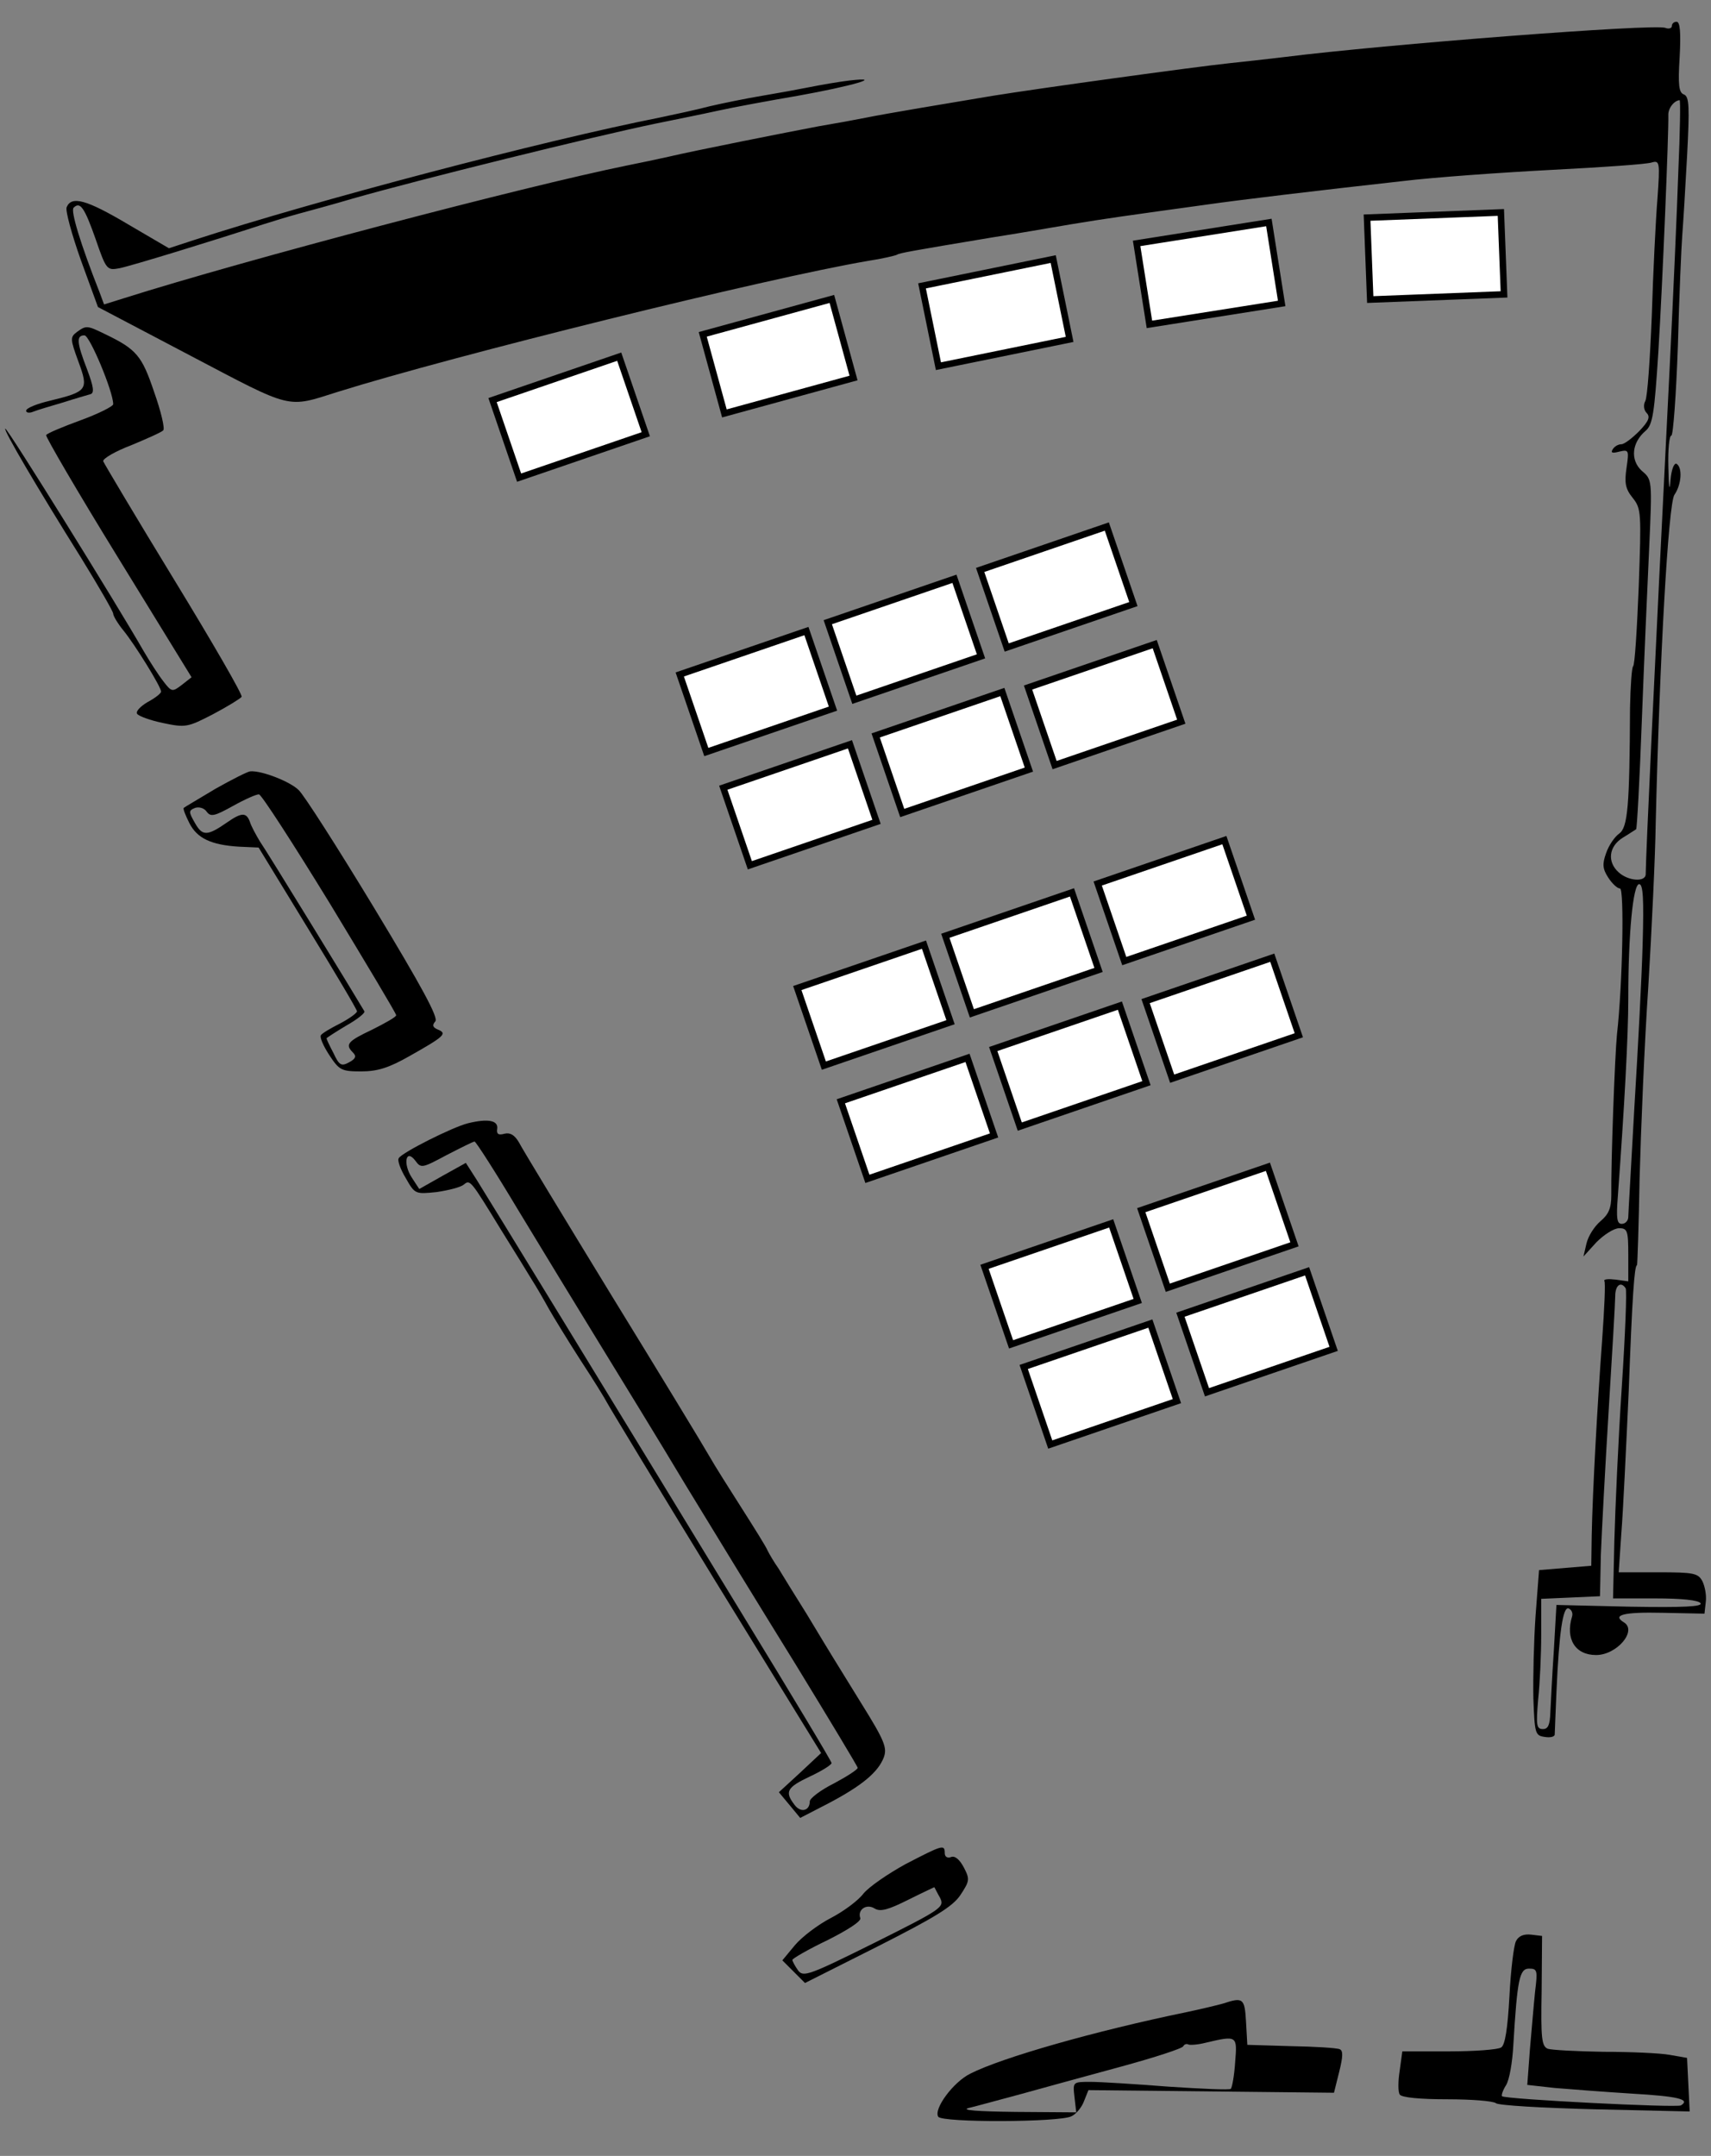 <svg width="393" height="495" xmlns="http://www.w3.org/2000/svg" preserveAspectRatio="xMidYMid meet">
 <rect width="100%" height="100%" fill="#808080" stroke="none"/>

 <g>
  <title>background</title>
  <rect fill="none" id="canvas_background" height="402" width="582" y="-1" x="-1"/>
 </g>
 <g>
  <title>Layer 1</title>
  <g id="svg_1" fill="#000000" transform="translate(0,495) scale(0.1,-0.1) ">
   <path id="svg_2" d="m3840,4890c0,-5 -7,-7 -15,-4c-24,10 -645,-38 -875,-67c-41,-5 -97,-11 -125,-14c-85,-9 -440,-58 -545,-75c-108,-18 -246,-41 -290,-50c-25,-5 -74,-14 -110,-20c-74,-14 -286,-56 -345,-70c-22,-5 -65,-14 -95,-20c-236,-48 -878,-217 -1153,-304l-48,-15l-10,27c-45,114 -67,188 -60,195c15,15 25,1 51,-73c24,-70 26,-71 54,-66c26,5 218,64 331,101c22,7 58,18 80,24c22,6 78,21 125,35c154,44 555,143 695,172c44,9 109,22 145,30c36,8 118,23 182,34c123,22 204,45 118,35c-25,-3 -65,-10 -90,-15c-25,-5 -74,-14 -110,-20c-36,-6 -90,-17 -120,-24c-30,-8 -82,-19 -115,-26c-268,-53 -789,-190 -1069,-281l-58,-19l-94,55c-96,57 -130,66 -141,39c-3,-8 12,-63 33,-122l39,-107l215,-113c234,-123 218,-119 335,-82c265,83 984,261 1219,301c33,5 62,12 66,14c6,4 28,8 220,40c52,8 133,22 180,30c78,13 129,20 310,45c76,11 261,33 450,54c74,9 230,20 345,26c116,6 219,13 229,17c18,5 19,1 13,-83c-4,-49 -10,-170 -13,-269c-4,-99 -10,-187 -15,-196c-5,-9 -3,-21 3,-27c9,-9 5,-19 -17,-42c-16,-16 -34,-30 -41,-30c-7,0 -16,-5 -20,-12c-5,-8 0,-9 15,-5c22,5 23,4 17,-37c-5,-34 -3,-48 14,-69c20,-25 20,-34 14,-204c-4,-98 -9,-180 -13,-183c-3,-3 -6,-45 -7,-95c-1,-225 -5,-275 -25,-289c-10,-7 -24,-27 -30,-45c-9,-25 -8,-36 5,-56c9,-14 21,-25 27,-25c10,0 6,-221 -7,-335c-5,-51 -14,-297 -13,-369c0,-30 -6,-44 -25,-60c-14,-12 -28,-34 -32,-51l-7,-30l30,33c17,17 40,32 52,32c19,0 21,-6 21,-61l0,-61l-29,4c-17,2 -28,1 -26,-3c3,-3 0,-65 -5,-135c-11,-149 -22,-348 -24,-449l-1,-70l-60,-5l-60,-5l-8,-105c-4,-58 -6,-143 -5,-190c3,-80 4,-85 26,-88c12,-2 22,0 23,5c0,4 2,49 4,98c6,138 15,197 28,192c7,-3 10,-11 8,-18c-16,-52 7,-89 55,-89c48,0 95,56 64,75c-28,17 -1,24 88,22l97,-2l3,27c2,15 -2,36 -8,48c-10,18 -20,20 -101,20l-91,0l6,89c4,48 11,196 17,327c8,215 13,289 19,289c1,0 4,90 6,200c3,110 11,308 20,440c8,132 16,301 17,375c9,377 29,734 43,754c16,23 19,62 5,71c-6,3 -12,-14 -14,-37c-2,-29 -4,-19 -5,30c-1,39 2,72 7,72c4,0 11,93 15,208c3,114 8,227 10,252c2,25 7,106 11,181c6,114 5,137 -7,142c-12,4 -14,22 -10,86c3,56 1,81 -7,81c-6,0 -11,-4 -11,-10zm15,-332c-3,-90 -12,-293 -20,-453c-37,-738 -54,-1105 -55,-1162c0,-19 -40,-16 -62,4c-27,24 -23,60 10,80c15,9 28,18 30,19c2,1 8,112 13,246c5,133 13,314 17,400c7,156 7,157 -17,177c-27,25 -23,65 9,92c16,14 20,39 29,180c10,162 24,506 23,544c-1,16 13,34 26,35c2,0 1,-73 -3,-162zm-82,-1775c-2,-76 -11,-245 -19,-375c-7,-130 -14,-244 -14,-252c0,-9 -7,-16 -15,-16c-11,0 -13,12 -9,63c15,204 24,368 24,454c0,150 11,263 25,263c9,0 11,-33 8,-137zm-39,-791c3,-5 -1,-107 -9,-228c-8,-120 -15,-279 -17,-352l-3,-132l97,0c61,0 99,-4 104,-11c5,-8 -39,-10 -162,-8l-169,4l-6,-105c-4,-58 -7,-122 -8,-142c-1,-28 -5,-38 -17,-38c-15,0 -16,9 -11,68c4,37 7,104 7,149l0,82l68,3l67,3l2,95c2,52 10,202 18,332c8,130 15,248 15,262c0,25 13,35 24,18z"/>
   <path id="svg_3" d="m177,4188c-16,-12 -16,-16 3,-68c24,-65 21,-69 -65,-90c-30,-7 -55,-17 -55,-23c0,-5 8,-6 17,-2c10,4 41,13 68,21c28,9 56,17 63,19c9,3 7,17 -8,57c-24,62 -25,78 -6,78c12,0 66,-129 66,-158c0,-5 -34,-22 -75,-37c-41,-15 -77,-30 -79,-34c-2,-3 72,-130 165,-281l169,-275l-23,-18c-21,-16 -23,-16 -42,9c-11,14 -31,45 -45,69c-60,105 -314,514 -318,511c-4,-4 73,-135 175,-298c40,-65 73,-122 73,-127c0,-5 10,-22 23,-38c27,-33 87,-130 87,-141c0,-4 -14,-15 -31,-24c-17,-10 -28,-22 -24,-27c3,-5 30,-15 59,-21c52,-11 57,-10 115,20c34,18 63,36 66,40c3,4 -67,125 -155,269c-88,144 -161,267 -163,272c-1,6 28,23 65,37c36,15 70,30 73,34c4,4 -5,43 -21,88c-28,83 -40,98 -113,133c-41,20 -43,20 -64,5z"/>
   <path id="svg_4" d="m495,3139c-38,-23 -71,-42 -73,-44c-2,-2 4,-17 13,-35c18,-35 50,-50 114,-54l45,-2l113,-185c62,-101 113,-187 113,-191c0,-4 -18,-17 -39,-28c-22,-11 -42,-23 -44,-27c-3,-5 6,-25 19,-45c23,-35 28,-38 73,-38c38,0 64,8 113,36c78,44 86,51 64,60c-12,5 -14,10 -6,19c7,9 -31,79 -141,261c-83,137 -161,259 -173,270c-19,19 -84,45 -111,43c-5,0 -41,-18 -80,-40zm263,-264c83,-137 152,-252 152,-256c0,-4 -25,-18 -55,-33c-57,-27 -63,-34 -44,-53c8,-8 6,-14 -9,-22c-18,-10 -23,-7 -36,21c-9,17 -16,32 -16,34c0,1 20,14 45,29c25,14 44,29 42,33c-15,26 -225,369 -240,390c-9,15 -20,35 -23,45c-8,22 -19,22 -52,-1c-46,-32 -57,-32 -74,-2c-15,26 -15,29 0,35c9,3 21,0 27,-9c9,-12 18,-10 61,14c27,15 54,27 59,26c6,-1 79,-114 163,-251z"/>
   <path id="svg_5" d="m1075,2371c-36,-9 -151,-67 -159,-80c-4,-5 4,-26 16,-46c21,-37 22,-37 71,-32c27,4 55,11 62,17c15,12 15,12 86,-104c30,-48 62,-100 71,-115c9,-14 26,-43 38,-65c12,-21 45,-75 74,-120c29,-44 56,-88 60,-96c4,-8 116,-193 249,-410l243,-395l-48,-45l-49,-45l25,-30l24,-29l64,33c78,41 115,72 128,106c8,22 2,38 -51,123c-69,112 -64,103 -126,206c-27,43 -56,90 -65,105c-10,14 -21,33 -25,41c-3,8 -30,51 -58,95c-28,44 -63,99 -76,122c-13,23 -114,189 -224,368c-110,180 -206,338 -213,352c-10,17 -20,23 -33,20c-14,-4 -19,-1 -17,11c3,20 -22,24 -67,13zm115,-199c52,-86 135,-222 184,-302c49,-80 140,-228 201,-330c62,-102 176,-288 254,-414c77,-126 141,-232 141,-235c0,-4 -25,-20 -55,-36c-30,-15 -55,-34 -55,-41c0,-22 -21,-27 -35,-8c-23,30 -18,40 35,65c28,13 50,27 50,31c0,4 -92,157 -204,340c-317,520 -584,956 -611,999l-25,39l-54,-30l-53,-30l-17,26c-21,32 -14,68 8,39c13,-18 16,-17 72,13c33,17 61,31 64,31c3,0 48,-70 100,-157z"/>
   <path id="svg_6" d="m2080,670c-40,-22 -84,-52 -97,-68c-12,-16 -46,-41 -75,-56c-29,-15 -66,-43 -82,-62l-29,-35l26,-26l26,-26l167,84c130,66 172,91 190,118c21,32 22,36 8,63c-10,19 -21,28 -30,24c-8,-3 -14,1 -14,9c0,21 -5,19 -90,-25zm79,-77c11,-22 5,-26 -151,-104c-151,-75 -163,-79 -175,-63c-7,10 -13,21 -13,24c0,3 36,24 80,45c46,23 79,44 76,51c-7,19 14,34 33,22c13,-8 31,-3 77,20c32,16 60,29 60,29c1,-1 6,-12 13,-24z"/>
   <path id="svg_7" d="m3482,493c-5,-10 -12,-67 -15,-127c-4,-73 -10,-112 -19,-117c-7,-5 -61,-9 -120,-9l-107,0l-6,-44c-4,-25 -4,-49 0,-55c4,-7 47,-11 109,-11c56,0 106,-4 112,-9c5,-5 107,-11 227,-14l218,-5l-3,62l-3,61l-40,7c-22,4 -90,7 -152,7c-61,1 -119,4 -128,7c-14,6 -16,24 -14,133l1,126l-25,3c-17,2 -29,-3 -35,-15zm44,-115c-3,-29 -8,-89 -12,-134l-6,-81l63,-7c35,-3 114,-9 177,-13c104,-6 136,-13 113,-27c-9,-6 -403,14 -411,21c-2,2 2,14 9,25c8,12 15,54 17,93c9,150 14,175 36,175c19,0 20,-4 14,-52z"/>
   <path id="svg_8" d="m2810,350c-14,-4 -52,-13 -85,-20c-209,-43 -423,-104 -496,-141c-39,-19 -85,-81 -74,-99c8,-14 280,-13 306,1c11,5 24,21 29,35l10,25l282,-3l282,-3l12,48c9,36 9,49 1,52c-7,3 -57,6 -112,7l-100,3l-3,53c-3,54 -7,57 -52,42zm27,-135c-2,-31 -7,-58 -10,-61c-2,-3 -67,0 -143,5c-77,6 -157,11 -179,11c-41,0 -41,0 -37,-35l4,-35l-138,1c-89,1 -128,4 -109,9c17,4 71,19 120,32c50,14 153,42 230,63c77,21 142,42 143,47c2,4 7,6 11,4c3,-2 22,-1 41,4c72,17 72,16 67,-45z"/>
  </g>
  <rect stroke="#000" transform="rotate(-18.91 252.73,317.78) " id="svg_14" height="18.825" width="30.755" y="308.368" x="237.353" stroke-width="1.5" fill="#fff"/>
  <rect stroke="#000" transform="rotate(-18.91 288.73,305.78) " id="svg_15" height="18.825" width="30.755" y="296.368" x="273.353" stroke-width="1.5" fill="#fff"/>
  <rect stroke="#000" transform="rotate(-18.91 243.73,294.78) " id="svg_16" height="18.825" width="30.755" y="285.368" x="228.353" stroke-width="1.5" fill="#fff"/>
  <rect stroke="#000" transform="rotate(-18.91 279.73,281.78) " id="svg_17" height="18.825" width="30.755" y="272.368" x="264.353" stroke-width="1.5" fill="#fff"/>
  <rect stroke="#000" transform="rotate(-18.91 210.73,256.78) " id="svg_30" height="18.825" width="30.755" y="247.368" x="195.353" stroke-width="1.5" fill="#fff"/>
  <rect stroke="#000" transform="rotate(-18.91 245.73,244.78) " id="svg_31" height="18.825" width="30.755" y="235.368" x="230.353" stroke-width="1.5" fill="#fff"/>
  <rect stroke="#000" transform="rotate(-18.91 280.73,233.78) " id="svg_32" height="18.825" width="30.755" y="224.368" x="265.353" stroke-width="1.5" fill="#fff"/>
  <rect stroke="#000" transform="rotate(-18.91 200.73,230.78) " id="svg_33" height="18.825" width="30.755" y="221.368" x="185.353" stroke-width="1.5" fill="#fff"/>
  <rect stroke="#000" transform="rotate(-18.91 234.73,218.78) " id="svg_34" height="18.825" width="30.755" y="209.368" x="219.353" stroke-width="1.5" fill="#fff"/>
  <rect stroke="#000" transform="rotate(-18.91 269.73,206.78) " id="svg_35" height="18.825" width="30.755" y="197.368" x="254.353" stroke-width="1.5" fill="#fff"/>
  <rect stroke="#000" transform="rotate(-18.91 183.73,184.78) " id="svg_58" height="18.825" width="30.755" y="175.368" x="168.353" stroke-width="1.5" fill="#fff"/>
  <rect stroke="#000" transform="rotate(-18.91 218.73,172.78) " id="svg_59" height="18.825" width="30.755" y="163.368" x="203.353" stroke-width="1.5" fill="#fff"/>
  <rect stroke="#000" transform="rotate(-18.91 253.73,161.78) " id="svg_60" height="18.825" width="30.755" y="152.368" x="238.353" stroke-width="1.5" fill="#fff"/>
  <rect stroke="#000" transform="rotate(-18.91 173.73,158.78) " id="svg_61" height="18.825" width="30.755" y="149.368" x="158.353" stroke-width="1.5" fill="#fff"/>
  <rect stroke="#000" transform="rotate(-18.91 207.73,146.78) " id="svg_62" height="18.825" width="30.755" y="137.368" x="192.353" stroke-width="1.5" fill="#fff"/>
  <rect stroke="#000" transform="rotate(-18.91 242.73,134.78) " id="svg_63" height="18.825" width="30.755" y="125.368" x="227.353" stroke-width="1.5" fill="#fff"/>
  <rect stroke="#000" transform="rotate(-18.91 130.73,95.78) " id="svg_64" height="18.825" width="30.755" y="86.368" x="115.353" stroke-width="1.5" fill="#fff"/>
  <rect stroke="#000" transform="rotate(-15.327 178.73,81.78) " id="svg_65" height="18.825" width="30.755" y="72.368" x="163.353" stroke-width="1.5" fill="#fff"/>
  <rect stroke="#000" transform="rotate(-11.541 228.73,71.78) " id="svg_66" height="18.825" width="30.755" y="62.368" x="213.353" stroke-width="1.5" fill="#fff"/>
  <rect stroke="#000" transform="rotate(-8.985 277.73,62.78) " id="svg_67" height="18.825" width="30.755" y="53.368" x="262.353" stroke-width="1.5" fill="#fff"/>
  <rect stroke="#000" transform="rotate(-2.214 329.73,58.78) " id="svg_68" height="18.825" width="30.755" y="49.368" x="314.353" stroke-width="1.5" fill="#fff"/>
 </g>
</svg>